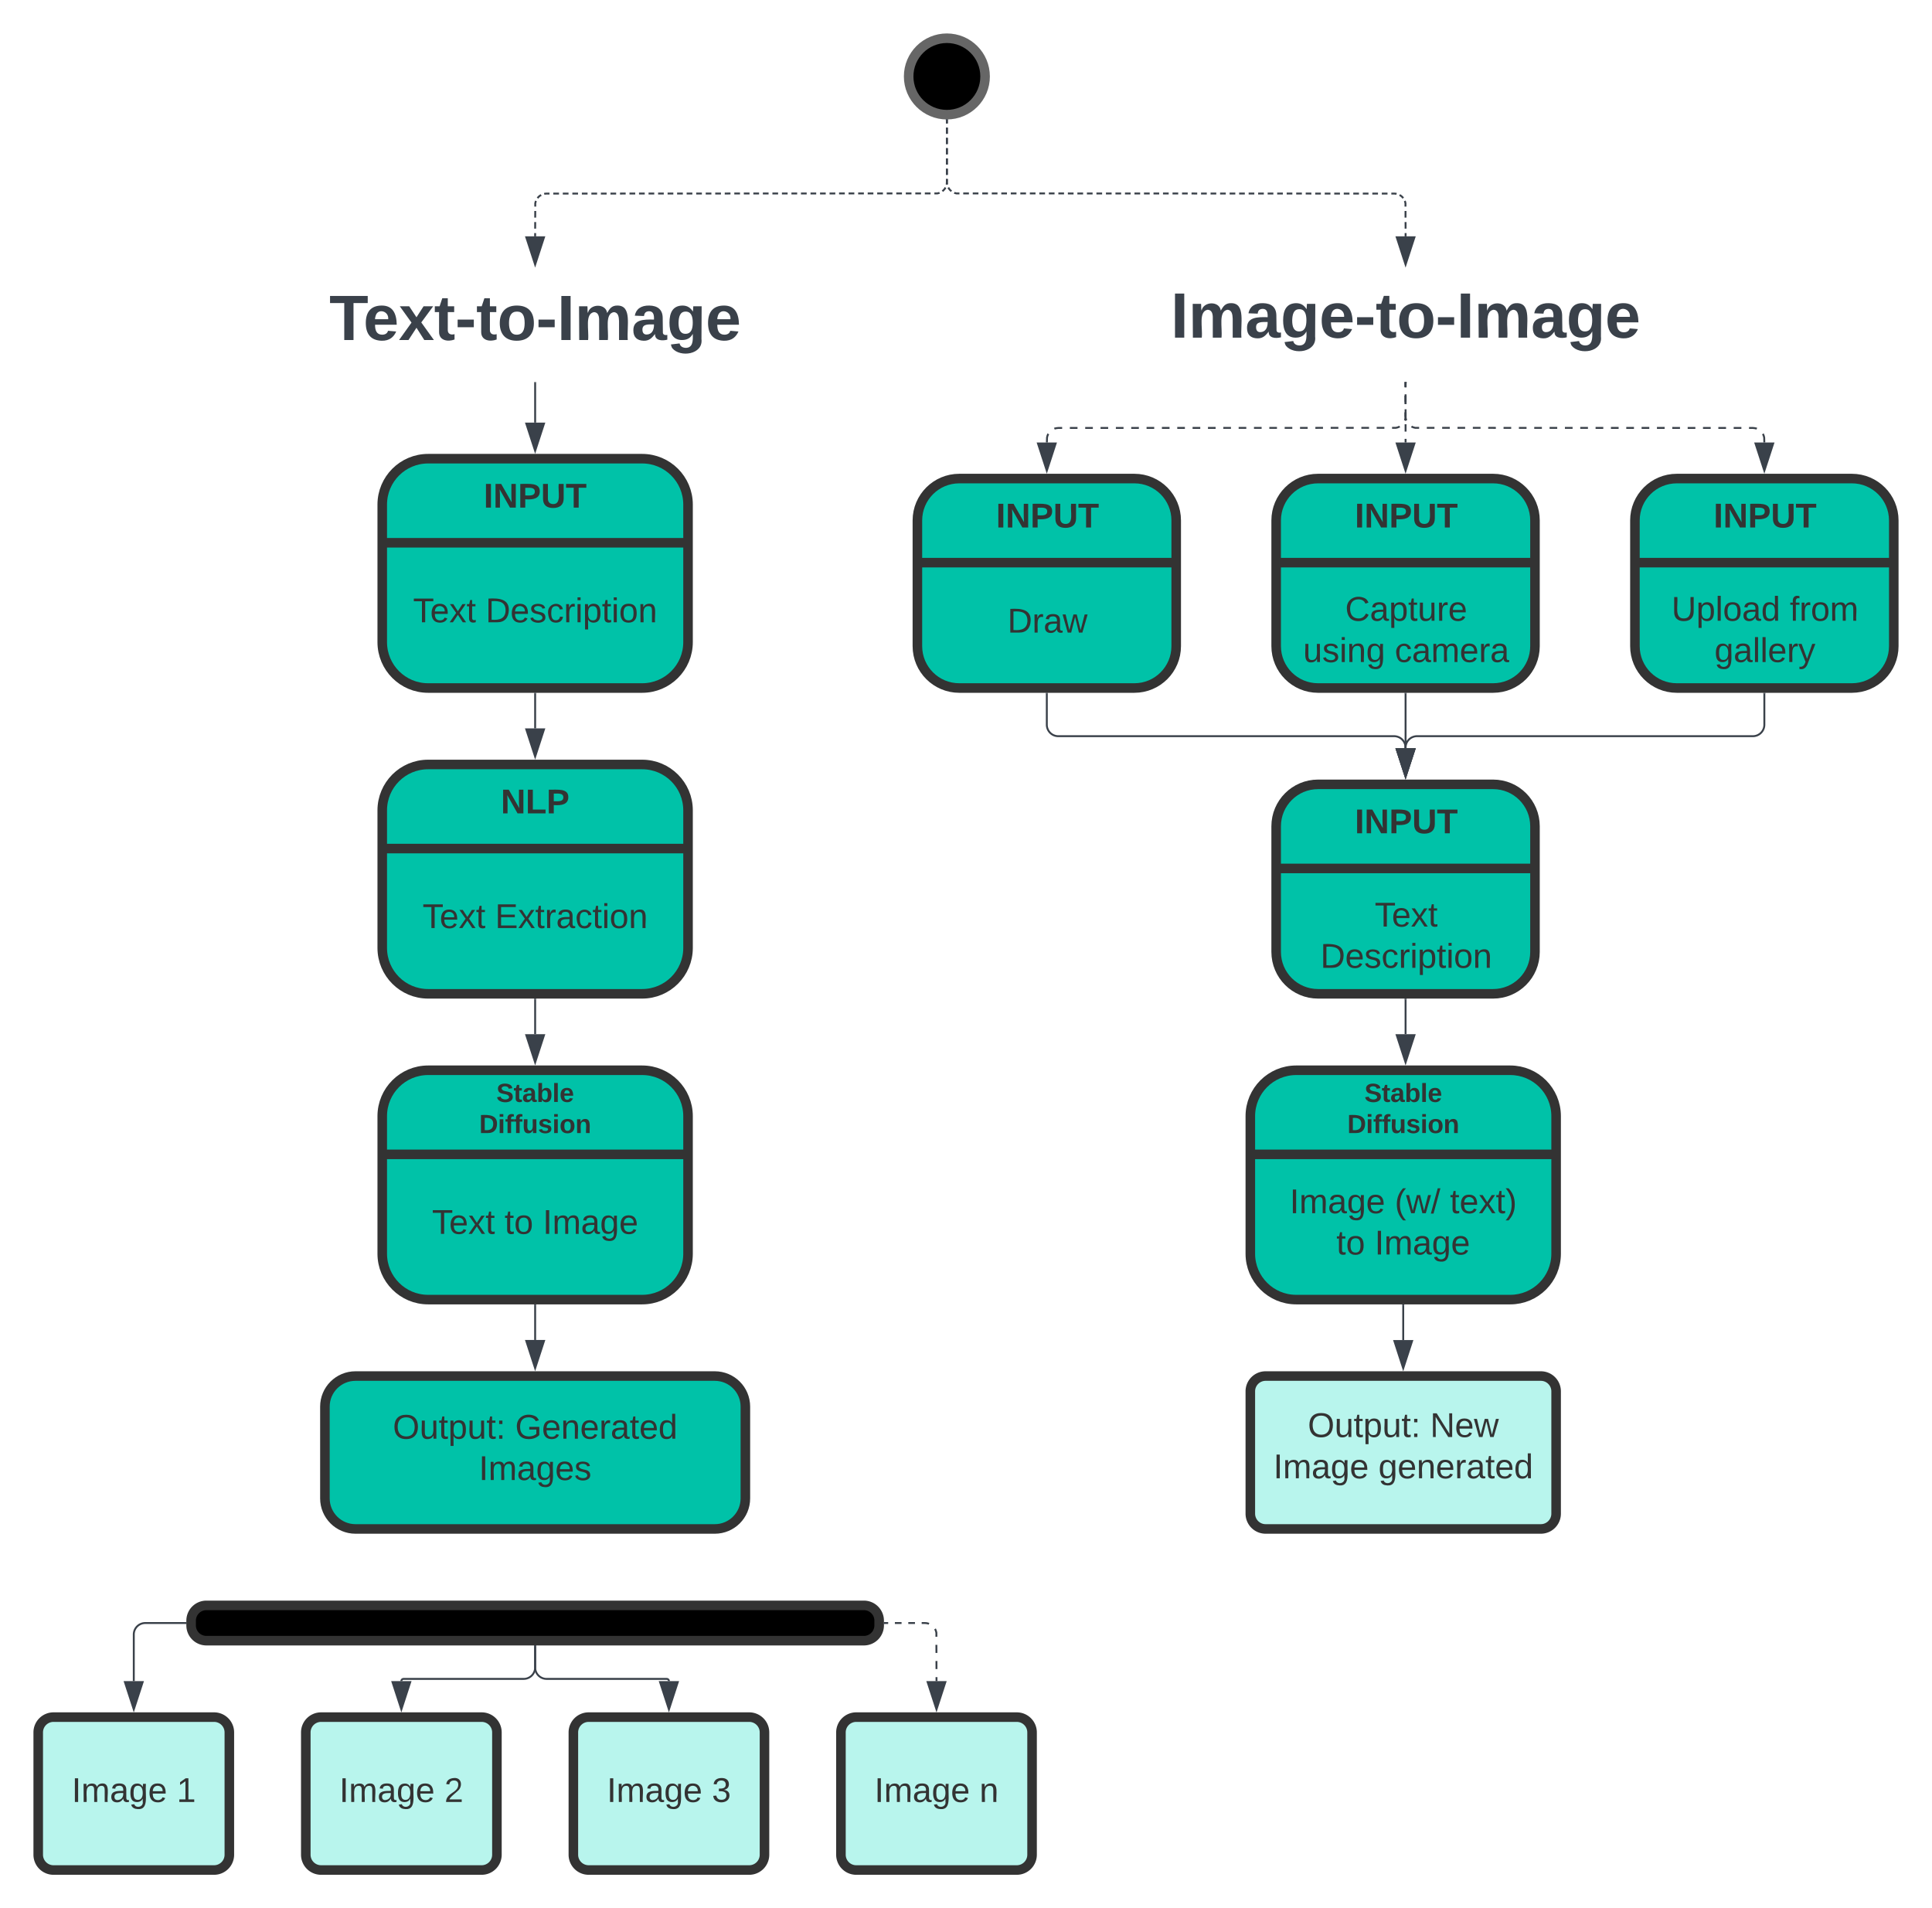 <svg xmlns="http://www.w3.org/2000/svg" xmlns:xlink="http://www.w3.org/1999/xlink" xmlns:lucid="lucid" width="1010.87" height="998.46"><g transform="translate(-440 -20)" lucid:page-tab-id="0_0"><path d="M0 0h1870.87v1322.83H0z" fill="#fff"/><path d="M664 260c-13.25 0-24 10.75-24 24v72c0 13.25 10.75 24 24 24h112c13.25 0 24-10.75 24-24v-72c0-13.25-10.75-24-24-24z" stroke="#333" stroke-width="5" fill="#00c2a8"/><path d="M640 304h160" stroke="#333" stroke-width="5" fill="none"/><use xlink:href="#a" transform="matrix(1,0,0,1,672,260) translate(21.075 25.6)"/><use xlink:href="#b" transform="matrix(1,0,0,1,656,320) translate(0.125 25.6)"/><use xlink:href="#c" transform="matrix(1,0,0,1,656,320) translate(38.075 25.6)"/><path d="M955.43 60c0 11.05-8.95 20-20 20-11.04 0-20-8.95-20-20s8.96-20 20-20c11.05 0 20 8.95 20 20z" stroke="#666" stroke-width="5"/><path d="M600 166a6 6 0 0 1 6-6h228a6 6 0 0 1 6 6v48a6 6 0 0 1-6 6H606a6 6 0 0 1-6-6z" stroke="#000" stroke-opacity="0" fill="#fff" fill-opacity="0"/><use xlink:href="#d" transform="matrix(1,0,0,1,605,165) translate(7.315 32.917)"/><path d="M1055.43 166a6 6 0 0 1 6-6h228a6 6 0 0 1 6 6v48a6 6 0 0 1-6 6h-228a6 6 0 0 1-6-6z" stroke="#000" stroke-opacity="0" fill="#fff" fill-opacity="0"/><use xlink:href="#e" transform="matrix(1,0,0,1,1060.433,165) translate(-7.87 31.667)"/><path d="M935.43 83v1.6m0 2.17V90m0 2.14v3.23m0 2.15v3.23m0 2.15v3.23m0 2.15v3.22m0 2.16v1.6l.08.95.08.33m.58 1.58l.42.7.6.7.62.53m1.47.82l.3.13.92.22h1.5m1.98 0h2.98m2 0h2.98m2 0h2.98m2 0h2.98m2 0h2.97m2 0h2.98m2 0h2.98m2 0h2.97m2 0h2.98m2 0h2.98m2 0h2.97m2 0l2.98.02m2 0h3m1.98 0h2.98m2 0h2.98m2 0h2.98m2 0h2.98m2 0h2.97m2 0h2.98m2 0h2.98m2 0h2.97m2 0h2.98m2 0h2.98m2 0h2.97m2 0l2.98.02m2 0h3m1.98 0h2.98m2 0h2.98m2 0h2.98m2 0h2.98m2 0h2.97m2 0h2.98m2 0h2.98m2 0h2.97m2 0h2.98m2 0h2.98m2 0l2.97.02m2 0h2.98m2 0h3m1.98 0h2.98m2 0h2.98m2 0h2.98m2 0h2.98m2 0h2.97m2 0h2.98m2 0h1.48l.94.08.32.08m1.58.58l.68.42.72.6.52.62m.8 1.47l.14.32.22.9v1.74m.02 2.3v3.48m.02 2.3l.02 3.47m0 2.32v1.73" stroke="#3a414a" fill="none"/><path d="M935.32 82.5l.6-.02V83h-1v-.54z" stroke="#3a414a" stroke-width=".05" fill="#3a414a"/><path d="M1175.43 158.42l-4.63-14.27h9.27z" stroke="#3a414a" fill="#3a414a"/><path d="M664 420c-13.25 0-24 10.75-24 24v72c0 13.25 10.75 24 24 24h112c13.25 0 24-10.75 24-24v-72c0-13.25-10.75-24-24-24z" stroke="#333" stroke-width="5" fill="#00c2a8"/><path d="M640 464h160" stroke="#333" stroke-width="5" fill="none"/><use xlink:href="#f" transform="matrix(1,0,0,1,672,420) translate(30.05 25.6)"/><use xlink:href="#b" transform="matrix(1,0,0,1,656,480) translate(5.075 25.6)"/><use xlink:href="#g" transform="matrix(1,0,0,1,656,480) translate(43.025 25.6)"/><path d="M720 383v18.12" stroke="#3a414a" fill="none"/><path d="M720.5 383h-1v-.5h1z" stroke="#3a414a" stroke-width=".05" fill="#3a414a"/><path d="M720 415.88l-4.64-14.26h9.28z" stroke="#3a414a" fill="#3a414a"/><path d="M720 220.46v20.66" stroke="#3a414a" fill="none"/><path d="M720.5 220.48h-1v-.52h1z" stroke="#3a414a" stroke-width=".05" fill="#3a414a"/><path d="M720 255.88l-4.64-14.26h9.28z" stroke="#3a414a" fill="#3a414a"/><path d="M664 580c-13.25 0-24 10.75-24 24v72c0 13.25 10.75 24 24 24h112c13.25 0 24-10.75 24-24v-72c0-13.25-10.75-24-24-24z" stroke="#333" stroke-width="5" fill="#00c2a8"/><path d="M640 624h160" stroke="#333" stroke-width="5" fill="none"/><use xlink:href="#h" transform="matrix(1,0,0,1,672,580) translate(27.704 16.578)"/><use xlink:href="#i" transform="matrix(1,0,0,1,672,580) translate(18.743 32.844)"/><use xlink:href="#b" transform="matrix(1,0,0,1,656,640) translate(10.05 25.6)"/><use xlink:href="#j" transform="matrix(1,0,0,1,656,640) translate(48 25.6)"/><use xlink:href="#k" transform="matrix(1,0,0,1,656,640) translate(68 25.6)"/><path d="M720 543v18.12" stroke="#3a414a" fill="none"/><path d="M720.5 543h-1v-.5h1z" stroke="#3a414a" stroke-width=".05" fill="#3a414a"/><path d="M720 575.88l-4.64-14.26h9.28z" stroke="#3a414a" fill="#3a414a"/><path d="M626 740c-8.84 0-16 7.16-16 16v48c0 8.84 7.16 16 16 16h188c8.84 0 16-7.16 16-16v-48c0-8.84-7.16-16-16-16z" stroke="#333" stroke-width="5" fill="#00c2a8"/><use xlink:href="#l" transform="matrix(1,0,0,1,618,748) translate(27.525 24.8)"/><use xlink:href="#m" transform="matrix(1,0,0,1,618,748) translate(91.525 24.8)"/><use xlink:href="#n" transform="matrix(1,0,0,1,618,748) translate(72.525 46.4)"/><path d="M720 703v18.12" stroke="#3a414a" fill="none"/><path d="M720.5 703h-1v-.5h1z" stroke="#3a414a" stroke-width=".05" fill="#3a414a"/><path d="M720 735.88l-4.64-14.26h9.28z" stroke="#3a414a" fill="#3a414a"/><path d="M460 926.46a8 8 0 0 1 8-8h84a8 8 0 0 1 8 8v64a8 8 0 0 1-8 8h-84a8 8 0 0 1-8-8z" stroke="#333" stroke-width="5" fill="#b8f5ed"/><use xlink:href="#o" transform="matrix(1,0,0,1,460,918.464) translate(17.53 44.4)"/><use xlink:href="#p" transform="matrix(1,0,0,1,460,918.464) translate(72.48 44.4)"/><path d="M600 926.46a8 8 0 0 1 8-8h84a8 8 0 0 1 8 8v64a8 8 0 0 1-8 8h-84a8 8 0 0 1-8-8z" stroke="#333" stroke-width="5" fill="#b8f5ed"/><use xlink:href="#o" transform="matrix(1,0,0,1,600,918.464) translate(17.53 44.4)"/><use xlink:href="#q" transform="matrix(1,0,0,1,600,918.464) translate(72.48 44.4)"/><path d="M740 926.46a8 8 0 0 1 8-8h84a8 8 0 0 1 8 8v64a8 8 0 0 1-8 8h-84a8 8 0 0 1-8-8z" stroke="#333" stroke-width="5" fill="#b8f5ed"/><use xlink:href="#o" transform="matrix(1,0,0,1,740,918.464) translate(17.53 44.4)"/><use xlink:href="#r" transform="matrix(1,0,0,1,740,918.464) translate(72.48 44.4)"/><path d="M880 926.46a8 8 0 0 1 8-8h84a8 8 0 0 1 8 8v64a8 8 0 0 1-8 8h-84a8 8 0 0 1-8-8z" stroke="#333" stroke-width="5" fill="#b8f5ed"/><use xlink:href="#o" transform="matrix(1,0,0,1,880,918.464) translate(17.53 44.4)"/><use xlink:href="#s" transform="matrix(1,0,0,1,880,918.464) translate(72.48 44.4)"/><path d="M540 868a8 8 0 0 1 8-8h344a8 8 0 0 1 8 8v2.46a8 8 0 0 1-8 8H548a8 8 0 0 1-8-8z" stroke="#333" stroke-width="5"/><path d="M537.03 869.23H516a6 6 0 0 0-6 6v24.4" stroke="#3a414a" fill="none"/><path d="M537.55 869.73h-.53v-1h.5z" stroke="#3a414a" stroke-width=".05" fill="#3a414a"/><path d="M510 914.4l-4.64-14.27h9.28z" stroke="#3a414a" fill="#3a414a"/><path d="M720 881.42v11.04a6 6 0 0 1-6 6h-62.84a1.16 1.16 0 0 0-1.16 1.17" stroke="#3a414a" fill="none"/><path d="M720.5 881.43h-1v-.5l1-.02z" stroke="#3a414a" stroke-width=".05" fill="#3a414a"/><path d="M650 914.4l-4.64-14.27h9.28z" stroke="#3a414a" fill="#3a414a"/><path d="M720 881.42v11.04a6 6 0 0 0 6 6h62.84a1.16 1.16 0 0 1 1.16 1.17" stroke="#3a414a" fill="none"/><path d="M720.5 881.43h-1v-.5l1-.02z" stroke="#3a414a" stroke-width=".05" fill="#3a414a"/><path d="M790 914.4l-4.64-14.27h9.28z" stroke="#3a414a" fill="#3a414a"/><path d="M902.97 869.23h1.75m3.5 0h3.5m3.52 0h3.5m3.5 0H924l.94.08.9.23.23.1m3.15 2.68l.13.2.36.88.23.9v2.12m0 4.23l.03 4.22m0 4.22l.02 4.22m0 4.22l.02 2.1" stroke="#3a414a" fill="none"/><path d="M902.98 869.73h-.5l-.03-1h.53z" stroke="#3a414a" stroke-width=".05" fill="#3a414a"/><path d="M930 914.4l-4.64-14.27h9.28z" stroke="#3a414a" fill="#3a414a"/><path d="M941.92 270.4c-12.1 0-21.92 9.8-21.92 21.92v65.76c0 12.1 9.8 21.92 21.92 21.92h91.6c12.1 0 21.9-9.8 21.9-21.92v-65.76c0-12.1-9.8-21.92-21.9-21.92z" stroke="#333" stroke-width="5" fill="#00c2a8"/><path d="M920 314.4h135.43" stroke="#333" stroke-width="5" fill="none"/><use xlink:href="#a" transform="matrix(1,0,0,1,947.087,270.4) translate(14.075 25.6)"/><use xlink:href="#t" transform="matrix(1,0,0,1,933.543,330.4) translate(33.575 20.6)"/><path d="M1129.64 270.4c-12.1 0-21.92 9.8-21.92 21.92v65.76c0 12.1 9.8 21.92 21.92 21.92h91.6c12.1 0 21.9-9.8 21.9-21.92v-65.76c0-12.1-9.8-21.92-21.9-21.92z" stroke="#333" stroke-width="5" fill="#00c2a8"/><path d="M1107.72 314.4h135.43" stroke="#333" stroke-width="5" fill="none"/><use xlink:href="#a" transform="matrix(1,0,0,1,1134.803,270.4) translate(14.075 25.6)"/><use xlink:href="#u" transform="matrix(1,0,0,1,1121.26,330.4) translate(22.55 14.4)"/><use xlink:href="#v" transform="matrix(1,0,0,1,1121.26,330.4) translate(0.575 36)"/><use xlink:href="#w" transform="matrix(1,0,0,1,1121.26,330.4) translate(48.525 36)"/><path d="M1317.35 270.4c-12.1 0-21.92 9.8-21.92 21.92v65.76c0 12.1 9.82 21.92 21.92 21.92h91.6c12.1 0 21.92-9.8 21.92-21.92v-65.76c0-12.1-9.82-21.92-21.92-21.92z" stroke="#333" stroke-width="5" fill="#00c2a8"/><path d="M1295.43 314.4h135.44" stroke="#333" stroke-width="5" fill="none"/><use xlink:href="#a" transform="matrix(1,0,0,1,1322.52,270.4) translate(14.075 25.6)"/><use xlink:href="#x" transform="matrix(1,0,0,1,1308.976,330.4) translate(5.6 14.4)"/><use xlink:href="#y" transform="matrix(1,0,0,1,1308.976,330.4) translate(67.5 14.4)"/><use xlink:href="#z" transform="matrix(1,0,0,1,1308.976,330.4) translate(28.075 36)"/><path d="M1175.43 220.46v2.2m0 4.35v4.38m0 4.37v2.18l-.07.94-.22.92-.1.2m-2.68 3.15l-.2.13-.87.36-.93.22h-2m-4.02 0h-4.02m-4 0h-4.03m-4 0h-4.03m-4 0h-4.02m-4.02 0l-4 .02m-4.03 0h-4m-4.03 0h-4m-4.03 0h-4m-4.03 0h-4m-4.02 0h-4m-4.03 0l-4 .02m-4.03 0h-4m-4.03 0h-4.02m-4.02 0h-4m-4.03 0h-4m-4.03 0h-4m-4.03 0l-4 .02m-4.03 0h-4m-4.03 0h-4m-4.02 0h-4m-4.03 0h-4m-4.03 0h-2l-.94.1-.92.2-.22.1m-3.15 2.7l-.13.2-.36.86-.2.9-.08 2.54" stroke="#3a414a" fill="none"/><path d="M1175.93 220.48h-1v-.52h1z" stroke="#3a414a" stroke-width=".05" fill="#3a414a"/><path d="M987.72 266.28l-4.64-14.26h9.27z" stroke="#3a414a" fill="#3a414a"/><path d="M1175.43 220.46v1.96m0 3.9v3.92m0 3.9v3.92m0 3.92V245.83m0 3.8v1.9" stroke="#3a414a" fill="none"/><path d="M1175.93 220.48h-1v-.52h1z" stroke="#3a414a" stroke-width=".05" fill="#3a414a"/><path d="M1175.43 266.28l-4.63-14.26h9.27z" stroke="#3a414a" fill="#3a414a"/><path d="M1175.43 220.46v2.2m0 4.35v4.38m0 4.37v2.18l.08.94.23.92.1.2m2.68 3.15l.2.13.88.36.9.22h2.02m4.02 0h4m4.03 0h4m4.03 0h4m4.03 0h4.02m4.02 0l4 .02m4.03 0h4m4.03 0h4m4.03 0h4m4.03 0h4m4.02 0h4.02m4 0l4.03.02m4 0h4.03m4 0h4.03m4 0h4.02m4 0h4.03m4 0h4.03m4 0l4.03.02m4.02 0h4.02m4 0h4.03m4 0h4.03m4 0h4.03m4 0h2.02l.94.1.9.2.22.1m3.15 2.7l.13.2.36.86.22.9.07 2.54" stroke="#3a414a" fill="none"/><path d="M1175.93 220.48h-1v-.52h1z" stroke="#3a414a" stroke-width=".05" fill="#3a414a"/><path d="M1363.15 266.28l-4.64-14.26h9.28z" stroke="#3a414a" fill="#3a414a"/><path d="M1129.64 430.4c-12.1 0-21.92 9.8-21.92 21.92v65.76c0 12.1 9.8 21.92 21.92 21.92h91.6c12.1 0 21.9-9.8 21.9-21.92v-65.76c0-12.1-9.8-21.92-21.9-21.92z" stroke="#333" stroke-width="5" fill="#00c2a8"/><path d="M1107.72 474.4h135.43" stroke="#333" stroke-width="5" fill="none"/><use xlink:href="#a" transform="matrix(1,0,0,1,1134.803,430.4) translate(14.075 25.6)"/><use xlink:href="#A" transform="matrix(1,0,0,1,1121.26,490.4) translate(38.025 14.4)"/><use xlink:href="#c" transform="matrix(1,0,0,1,1121.26,490.4) translate(9.6 36)"/><path d="M1175.43 383v28.52" stroke="#3a414a" fill="none"/><path d="M1175.93 383h-1v-.5h1z" stroke="#3a414a" stroke-width=".05" fill="#3a414a"/><path d="M1175.43 426.28l-4.63-14.26h9.27z" stroke="#3a414a" fill="#3a414a"/><path d="M987.72 383v16.2a6 6 0 0 0 6 6h175.7a6 6 0 0 1 6 6v.32" stroke="#3a414a" fill="none"/><path d="M988.22 383h-1v-.5h1z" stroke="#3a414a" stroke-width=".05" fill="#3a414a"/><path d="M1175.43 426.28l-4.63-14.26h9.27z" stroke="#3a414a" fill="#3a414a"/><path d="M1363.15 383v16.2a6 6 0 0 1-6 6h-175.72a6 6 0 0 0-6 6v.32" stroke="#3a414a" fill="none"/><path d="M1363.65 383h-1v-.5h1z" stroke="#3a414a" stroke-width=".05" fill="#3a414a"/><path d="M1175.43 426.28l-4.63-14.26h9.27z" stroke="#3a414a" fill="#3a414a"/><path d="M1118.2 580c-13.25 0-24 10.75-24 24v72c0 13.25 10.75 24 24 24h112c13.26 0 24-10.75 24-24v-72c0-13.25-10.74-24-24-24z" stroke="#333" stroke-width="5" fill="#00c2a8"/><path d="M1094.2 624h160" stroke="#333" stroke-width="5" fill="none"/><g><use xlink:href="#h" transform="matrix(1,0,0,1,1126.209,580) translate(27.704 16.578)"/><use xlink:href="#i" transform="matrix(1,0,0,1,1126.209,580) translate(18.743 32.844)"/></g><g><use xlink:href="#o" transform="matrix(1,0,0,1,1110.209,640) translate(4.6 14.8)"/><use xlink:href="#B" transform="matrix(1,0,0,1,1110.209,640) translate(59.55 14.8)"/><use xlink:href="#C" transform="matrix(1,0,0,1,1110.209,640) translate(88.45 14.8)"/><use xlink:href="#j" transform="matrix(1,0,0,1,1110.209,640) translate(29.025 36.4)"/><use xlink:href="#k" transform="matrix(1,0,0,1,1110.209,640) translate(49.025 36.4)"/></g><path d="M1175.43 543v18.12" stroke="#3a414a" fill="none"/><path d="M1175.93 543h-1v-.5h1z" stroke="#3a414a" stroke-width=".05" fill="#3a414a"/><path d="M1175.43 575.88l-4.63-14.26h9.27z" stroke="#3a414a" fill="#3a414a"/><path d="M1094.2 748a8 8 0 0 1 8-8h144a8 8 0 0 1 8 8v64a8 8 0 0 1-8 8h-144a8 8 0 0 1-8-8z" stroke="#333" stroke-width="5" fill="#b8f5ed"/><g><use xlink:href="#l" transform="matrix(1,0,0,1,1094.209,740) translate(30.055 31.9)"/><use xlink:href="#D" transform="matrix(1,0,0,1,1094.209,740) translate(94.055 31.9)"/><use xlink:href="#E" transform="matrix(1,0,0,1,1094.209,740) translate(12.055 53.5)"/><use xlink:href="#F" transform="matrix(1,0,0,1,1094.209,740) translate(67.005 53.5)"/></g><path d="M1174.2 703v18.16" stroke="#3a414a" fill="none"/><path d="M1174.7 703h-1v-.5h1z" stroke="#3a414a" stroke-width=".05" fill="#3a414a"/><path d="M1174.2 735.93l-4.63-14.27h9.27z" stroke="#3a414a" fill="#3a414a"/><path d="M935.43 83v1.6m0 2.17V90m0 2.14v3.23m0 2.15v3.23m0 2.15v3.23m0 2.15v3.22m0 2.16v1.6l-.07.95-.08.33m-.57 1.58l-.4.7-.62.7-.6.53m-1.5.82l-.3.13-.9.22h-1.5m-2 0h-3m-1.98 0h-3m-2 0h-2.98m-2 0h-2.98m-2 0h-3m-1.98 0h-3m-2 0H894m-2 0H889m-2 0h-3m-1.98 0h-3m-1.98 0l-3 .02m-2 0h-2.98m-2 0h-2.98m-2 0h-3m-1.98 0h-3m-2 0h-2.98m-2 0h-2.98m-2 0h-3m-1.98 0h-3m-2 0h-2.98m-2 0h-2.98m-2 0l-3 .02m-1.98 0h-3m-2 0h-2.98m-2 0h-2.98m-2 0h-3m-1.98 0h-3m-1.98 0h-3m-2 0h-2.98m-2 0h-2.98m-2 0h-3m-1.98 0h-3m-2 0l-2.98.02m-2 0h-2.98m-2 0h-3m-1.98 0h-3m-2 0h-2.98m-2 0h-2.98m-2 0h-3m-1.98 0h-3m-1.98 0H726l-.94.08-.32.08m-1.58.58l-.7.42-.7.6-.52.62m-.82 1.47l-.13.32-.23.9v1.74m0 2.3l-.03 3.48m0 2.3l-.02 3.47m0 2.32l-.02 1.73" stroke="#3a414a" fill="none"/><path d="M935.32 82.5l.6-.02V83h-1v-.54z" stroke="#3a414a" stroke-width=".05" fill="#3a414a"/><path d="M720 158.42l-4.64-14.27h9.28z" stroke="#3a414a" fill="#3a414a"/><defs><path fill="#333" d="M24 0v-248h52V0H24" id="G"/><path fill="#333" d="M175 0L67-191c6 58 2 128 3 191H24v-248h59L193-55c-6-58-2-129-3-193h46V0h-61" id="H"/><path fill="#333" d="M24-248c93 1 206-16 204 79-1 75-69 88-152 82V0H24v-248zm52 121c47 0 100 7 100-41 0-47-54-39-100-39v80" id="I"/><path fill="#333" d="M238-95c0 69-44 99-111 99C63 4 22-25 22-93v-155h51v151c-1 38 19 59 55 60 90 1 49-130 58-211h52v153" id="J"/><path fill="#333" d="M136-208V0H84v-208H4v-40h212v40h-80" id="K"/><g id="a"><use transform="matrix(0.05,0,0,0.05,0,0)" xlink:href="#G"/><use transform="matrix(0.05,0,0,0.05,5,0)" xlink:href="#H"/><use transform="matrix(0.05,0,0,0.05,17.95,0)" xlink:href="#I"/><use transform="matrix(0.05,0,0,0.05,29.95,0)" xlink:href="#J"/><use transform="matrix(0.05,0,0,0.05,42.9,0)" xlink:href="#K"/></g><path fill="#333" d="M127-220V0H93v-220H8v-28h204v28h-85" id="L"/><path fill="#333" d="M100-194c63 0 86 42 84 106H49c0 40 14 67 53 68 26 1 43-12 49-29l28 8c-11 28-37 45-77 45C44 4 14-33 15-96c1-61 26-98 85-98zm52 81c6-60-76-77-97-28-3 7-6 17-6 28h103" id="M"/><path fill="#333" d="M141 0L90-78 38 0H4l68-98-65-92h35l48 74 47-74h35l-64 92 68 98h-35" id="N"/><path fill="#333" d="M59-47c-2 24 18 29 38 22v24C64 9 27 4 27-40v-127H5v-23h24l9-43h21v43h35v23H59v120" id="O"/><g id="b"><use transform="matrix(0.05,0,0,0.05,0,0)" xlink:href="#L"/><use transform="matrix(0.05,0,0,0.05,8.95,0)" xlink:href="#M"/><use transform="matrix(0.05,0,0,0.05,18.95,0)" xlink:href="#N"/><use transform="matrix(0.05,0,0,0.05,27.95,0)" xlink:href="#O"/></g><path fill="#333" d="M30-248c118-7 216 8 213 122C240-48 200 0 122 0H30v-248zM63-27c89 8 146-16 146-99s-60-101-146-95v194" id="P"/><path fill="#333" d="M135-143c-3-34-86-38-87 0 15 53 115 12 119 90S17 21 10-45l28-5c4 36 97 45 98 0-10-56-113-15-118-90-4-57 82-63 122-42 12 7 21 19 24 35" id="Q"/><path fill="#333" d="M96-169c-40 0-48 33-48 73s9 75 48 75c24 0 41-14 43-38l32 2c-6 37-31 61-74 61-59 0-76-41-82-99-10-93 101-131 147-64 4 7 5 14 7 22l-32 3c-4-21-16-35-41-35" id="R"/><path fill="#333" d="M114-163C36-179 61-72 57 0H25l-1-190h30c1 12-1 29 2 39 6-27 23-49 58-41v29" id="S"/><path fill="#333" d="M24-231v-30h32v30H24zM24 0v-190h32V0H24" id="T"/><path fill="#333" d="M115-194c55 1 70 41 70 98S169 2 115 4C84 4 66-9 55-30l1 105H24l-1-265h31l2 30c10-21 28-34 59-34zm-8 174c40 0 45-34 45-75s-6-73-45-74c-42 0-51 32-51 76 0 43 10 73 51 73" id="U"/><path fill="#333" d="M100-194c62-1 85 37 85 99 1 63-27 99-86 99S16-35 15-95c0-66 28-99 85-99zM99-20c44 1 53-31 53-75 0-43-8-75-51-75s-53 32-53 75 10 74 51 75" id="V"/><path fill="#333" d="M117-194c89-4 53 116 60 194h-32v-121c0-31-8-49-39-48C34-167 62-67 57 0H25l-1-190h30c1 10-1 24 2 32 11-22 29-35 61-36" id="W"/><g id="c"><use transform="matrix(0.05,0,0,0.05,0,0)" xlink:href="#P"/><use transform="matrix(0.05,0,0,0.05,12.95,0)" xlink:href="#M"/><use transform="matrix(0.05,0,0,0.05,22.95,0)" xlink:href="#Q"/><use transform="matrix(0.05,0,0,0.05,31.95,0)" xlink:href="#R"/><use transform="matrix(0.05,0,0,0.05,40.95,0)" xlink:href="#S"/><use transform="matrix(0.05,0,0,0.05,46.9,0)" xlink:href="#T"/><use transform="matrix(0.05,0,0,0.05,50.85,0)" xlink:href="#U"/><use transform="matrix(0.05,0,0,0.05,60.85,0)" xlink:href="#O"/><use transform="matrix(0.05,0,0,0.05,65.85,0)" xlink:href="#T"/><use transform="matrix(0.05,0,0,0.05,69.8,0)" xlink:href="#V"/><use transform="matrix(0.05,0,0,0.05,79.8,0)" xlink:href="#W"/></g><path fill="#3a414a" d="M136-208V0H84v-208H4v-40h212v40h-80" id="X"/><path fill="#3a414a" d="M185-48c-13 30-37 53-82 52C43 2 14-33 14-96s30-98 90-98c62 0 83 45 84 108H66c0 31 8 55 39 56 18 0 30-7 34-22zm-45-69c5-46-57-63-70-21-2 6-4 13-4 21h74" id="Y"/><path fill="#3a414a" d="M144 0l-44-69L55 0H2l70-98-66-92h53l41 62 40-62h54l-67 91 71 99h-54" id="Z"/><path fill="#3a414a" d="M115-3C79 11 28 4 28-45v-112H4v-33h27l15-45h31v45h36v33H77v99c-1 23 16 31 38 25v30" id="aa"/><path fill="#3a414a" d="M14-72v-43h91v43H14" id="ab"/><path fill="#3a414a" d="M110-194c64 0 96 36 96 99 0 64-35 99-97 99-61 0-95-36-95-99 0-62 34-99 96-99zm-1 164c35 0 45-28 45-65 0-40-10-65-43-65-34 0-45 26-45 65 0 36 10 65 43 65" id="ac"/><path fill="#3a414a" d="M24 0v-248h52V0H24" id="ad"/><path fill="#3a414a" d="M220-157c-53 9-28 100-34 157h-49v-107c1-27-5-49-29-50C55-147 81-57 75 0H25l-1-190h47c2 12-1 28 3 38 10-53 101-56 108 0 13-22 24-43 59-42 82 1 51 116 57 194h-49v-107c-1-25-5-48-29-50" id="ae"/><path fill="#3a414a" d="M133-34C117-15 103 5 69 4 32 3 11-16 11-54c-1-60 55-63 116-61 1-26-3-47-28-47-18 1-26 9-28 27l-52-2c7-38 36-58 82-57s74 22 75 68l1 82c-1 14 12 18 25 15v27c-30 8-71 5-69-32zm-48 3c29 0 43-24 42-57-32 0-66-3-65 30 0 17 8 27 23 27" id="af"/><path fill="#3a414a" d="M195-6C206 82 75 100 31 46c-4-6-6-13-8-21l49-6c3 16 16 24 34 25 40 0 42-37 40-79-11 22-30 35-61 35-53 0-70-43-70-97 0-56 18-96 73-97 30 0 46 14 59 34l2-30h47zm-90-29c32 0 41-27 41-63 0-35-9-62-40-62-32 0-39 29-40 63 0 36 9 62 39 62" id="ag"/><g id="d"><use transform="matrix(0.093,0,0,0.093,0,0)" xlink:href="#X"/><use transform="matrix(0.093,0,0,0.093,17.778,0)" xlink:href="#Y"/><use transform="matrix(0.093,0,0,0.093,36.296,0)" xlink:href="#Z"/><use transform="matrix(0.093,0,0,0.093,54.815,0)" xlink:href="#aa"/><use transform="matrix(0.093,0,0,0.093,65.833,0)" xlink:href="#ab"/><use transform="matrix(0.093,0,0,0.093,76.852,0)" xlink:href="#aa"/><use transform="matrix(0.093,0,0,0.093,87.87,0)" xlink:href="#ac"/><use transform="matrix(0.093,0,0,0.093,108.148,0)" xlink:href="#ab"/><use transform="matrix(0.093,0,0,0.093,119.167,0)" xlink:href="#ad"/><use transform="matrix(0.093,0,0,0.093,128.426,0)" xlink:href="#ae"/><use transform="matrix(0.093,0,0,0.093,158.056,0)" xlink:href="#af"/><use transform="matrix(0.093,0,0,0.093,176.574,0)" xlink:href="#ag"/><use transform="matrix(0.093,0,0,0.093,196.852,0)" xlink:href="#Y"/></g><g id="e"><use transform="matrix(0.093,0,0,0.093,0,0)" xlink:href="#ad"/><use transform="matrix(0.093,0,0,0.093,9.259,0)" xlink:href="#ae"/><use transform="matrix(0.093,0,0,0.093,38.889,0)" xlink:href="#af"/><use transform="matrix(0.093,0,0,0.093,57.407,0)" xlink:href="#ag"/><use transform="matrix(0.093,0,0,0.093,77.685,0)" xlink:href="#Y"/><use transform="matrix(0.093,0,0,0.093,96.204,0)" xlink:href="#ab"/><use transform="matrix(0.093,0,0,0.093,107.222,0)" xlink:href="#aa"/><use transform="matrix(0.093,0,0,0.093,118.241,0)" xlink:href="#ac"/><use transform="matrix(0.093,0,0,0.093,138.519,0)" xlink:href="#ab"/><use transform="matrix(0.093,0,0,0.093,149.537,0)" xlink:href="#ad"/><use transform="matrix(0.093,0,0,0.093,158.796,0)" xlink:href="#ae"/><use transform="matrix(0.093,0,0,0.093,188.426,0)" xlink:href="#af"/><use transform="matrix(0.093,0,0,0.093,206.944,0)" xlink:href="#ag"/><use transform="matrix(0.093,0,0,0.093,227.222,0)" xlink:href="#Y"/></g><path fill="#333" d="M24 0v-248h52v208h133V0H24" id="ah"/><g id="f"><use transform="matrix(0.05,0,0,0.05,0,0)" xlink:href="#H"/><use transform="matrix(0.05,0,0,0.05,12.95,0)" xlink:href="#ah"/><use transform="matrix(0.05,0,0,0.05,23.9,0)" xlink:href="#I"/></g><path fill="#333" d="M30 0v-248h187v28H63v79h144v27H63v87h162V0H30" id="ai"/><path fill="#333" d="M141-36C126-15 110 5 73 4 37 3 15-17 15-53c-1-64 63-63 125-63 3-35-9-54-41-54-24 1-41 7-42 31l-33-3c5-37 33-52 76-52 45 0 72 20 72 64v82c-1 20 7 32 28 27v20c-31 9-61-2-59-35zM48-53c0 20 12 33 32 33 41-3 63-29 60-74-43 2-92-5-92 41" id="aj"/><g id="g"><use transform="matrix(0.05,0,0,0.05,0,0)" xlink:href="#ai"/><use transform="matrix(0.05,0,0,0.05,12,0)" xlink:href="#N"/><use transform="matrix(0.05,0,0,0.05,21,0)" xlink:href="#O"/><use transform="matrix(0.05,0,0,0.05,26,0)" xlink:href="#S"/><use transform="matrix(0.05,0,0,0.05,31.95,0)" xlink:href="#aj"/><use transform="matrix(0.05,0,0,0.05,41.95,0)" xlink:href="#R"/><use transform="matrix(0.05,0,0,0.05,50.95,0)" xlink:href="#O"/><use transform="matrix(0.05,0,0,0.05,55.95,0)" xlink:href="#T"/><use transform="matrix(0.05,0,0,0.05,59.9,0)" xlink:href="#V"/><use transform="matrix(0.05,0,0,0.05,69.9,0)" xlink:href="#W"/></g><path fill="#333" d="M169-182c-1-43-94-46-97-3 18 66 151 10 154 114 3 95-165 93-204 36-6-8-10-19-12-30l50-8c3 46 112 56 116 5-17-69-150-10-154-114-4-87 153-88 188-35 5 8 8 18 10 28" id="ak"/><path fill="#333" d="M115-3C79 11 28 4 28-45v-112H4v-33h27l15-45h31v45h36v33H77v99c-1 23 16 31 38 25v30" id="al"/><path fill="#333" d="M133-34C117-15 103 5 69 4 32 3 11-16 11-54c-1-60 55-63 116-61 1-26-3-47-28-47-18 1-26 9-28 27l-52-2c7-38 36-58 82-57s74 22 75 68l1 82c-1 14 12 18 25 15v27c-30 8-71 5-69-32zm-48 3c29 0 43-24 42-57-32 0-66-3-65 30 0 17 8 27 23 27" id="am"/><path fill="#333" d="M135-194c52 0 70 43 70 98 0 56-19 99-73 100-30 1-46-15-58-35L72 0H24l1-261h50v104c11-23 29-37 60-37zM114-30c31 0 40-27 40-66 0-37-7-63-39-63s-41 28-41 65c0 36 8 64 40 64" id="an"/><path fill="#333" d="M25 0v-261h50V0H25" id="ao"/><path fill="#333" d="M185-48c-13 30-37 53-82 52C43 2 14-33 14-96s30-98 90-98c62 0 83 45 84 108H66c0 31 8 55 39 56 18 0 30-7 34-22zm-45-69c5-46-57-63-70-21-2 6-4 13-4 21h74" id="ap"/><g id="h"><use transform="matrix(0.038,0,0,0.038,0,0)" xlink:href="#ak"/><use transform="matrix(0.038,0,0,0.038,9.037,0)" xlink:href="#al"/><use transform="matrix(0.038,0,0,0.038,13.518,0)" xlink:href="#am"/><use transform="matrix(0.038,0,0,0.038,21.049,0)" xlink:href="#an"/><use transform="matrix(0.038,0,0,0.038,29.295,0)" xlink:href="#ao"/><use transform="matrix(0.038,0,0,0.038,33.06,0)" xlink:href="#ap"/></g><path fill="#333" d="M24-248c120-7 223 5 221 122C244-46 201 0 124 0H24v-248zM76-40c74 7 117-18 117-86 0-67-45-88-117-82v168" id="aq"/><path fill="#333" d="M25-224v-37h50v37H25zM25 0v-190h50V0H25" id="ar"/><path fill="#333" d="M121-226c-27-7-43 5-38 36h38v33H83V0H34v-157H6v-33h28c-9-59 32-81 87-68v32" id="as"/><path fill="#333" d="M85 4C-2 5 27-109 22-190h50c7 57-23 150 33 157 60-5 35-97 40-157h50l1 190h-47c-2-12 1-28-3-38-12 25-28 42-61 42" id="at"/><path fill="#333" d="M137-138c1-29-70-34-71-4 15 46 118 7 119 86 1 83-164 76-172 9l43-7c4 19 20 25 44 25 33 8 57-30 24-41C81-84 22-81 20-136c-2-80 154-74 161-7" id="au"/><path fill="#333" d="M110-194c64 0 96 36 96 99 0 64-35 99-97 99-61 0-95-36-95-99 0-62 34-99 96-99zm-1 164c35 0 45-28 45-65 0-40-10-65-43-65-34 0-45 26-45 65 0 36 10 65 43 65" id="av"/><path fill="#333" d="M135-194c87-1 58 113 63 194h-50c-7-57 23-157-34-157-59 0-34 97-39 157H25l-1-190h47c2 12-1 28 3 38 12-26 28-41 61-42" id="aw"/><g id="i"><use transform="matrix(0.038,0,0,0.038,0,0)" xlink:href="#aq"/><use transform="matrix(0.038,0,0,0.038,9.752,0)" xlink:href="#ar"/><use transform="matrix(0.038,0,0,0.038,13.518,0)" xlink:href="#as"/><use transform="matrix(0.038,0,0,0.038,17.999,0)" xlink:href="#as"/><use transform="matrix(0.038,0,0,0.038,22.48,0)" xlink:href="#at"/><use transform="matrix(0.038,0,0,0.038,30.726,0)" xlink:href="#au"/><use transform="matrix(0.038,0,0,0.038,38.257,0)" xlink:href="#ar"/><use transform="matrix(0.038,0,0,0.038,42.022,0)" xlink:href="#av"/><use transform="matrix(0.038,0,0,0.038,50.269,0)" xlink:href="#aw"/></g><g id="j"><use transform="matrix(0.05,0,0,0.05,0,0)" xlink:href="#O"/><use transform="matrix(0.05,0,0,0.05,5,0)" xlink:href="#V"/></g><path fill="#333" d="M33 0v-248h34V0H33" id="ax"/><path fill="#333" d="M210-169c-67 3-38 105-44 169h-31v-121c0-29-5-50-35-48C34-165 62-65 56 0H25l-1-190h30c1 10-1 24 2 32 10-44 99-50 107 0 11-21 27-35 58-36 85-2 47 119 55 194h-31v-121c0-29-5-49-35-48" id="ay"/><path fill="#333" d="M177-190C167-65 218 103 67 71c-23-6-38-20-44-43l32-5c15 47 100 32 89-28v-30C133-14 115 1 83 1 29 1 15-40 15-95c0-56 16-97 71-98 29-1 48 16 59 35 1-10 0-23 2-32h30zM94-22c36 0 50-32 50-73 0-42-14-75-50-75-39 0-46 34-46 75s6 73 46 73" id="az"/><g id="k"><use transform="matrix(0.05,0,0,0.05,0,0)" xlink:href="#ax"/><use transform="matrix(0.05,0,0,0.05,5,0)" xlink:href="#ay"/><use transform="matrix(0.05,0,0,0.05,19.95,0)" xlink:href="#aj"/><use transform="matrix(0.05,0,0,0.05,29.95,0)" xlink:href="#az"/><use transform="matrix(0.05,0,0,0.05,39.95,0)" xlink:href="#M"/></g><path fill="#333" d="M140-251c81 0 123 46 123 126C263-46 219 4 140 4 59 4 17-45 17-125s42-126 123-126zm0 227c63 0 89-41 89-101s-29-99-89-99c-61 0-89 39-89 99S79-25 140-24" id="aA"/><path fill="#333" d="M84 4C-5 8 30-112 23-190h32v120c0 31 7 50 39 49 72-2 45-101 50-169h31l1 190h-30c-1-10 1-25-2-33-11 22-28 36-60 37" id="aB"/><path fill="#333" d="M33-154v-36h34v36H33zM33 0v-36h34V0H33" id="aC"/><g id="l"><use transform="matrix(0.05,0,0,0.05,0,0)" xlink:href="#aA"/><use transform="matrix(0.05,0,0,0.05,14,0)" xlink:href="#aB"/><use transform="matrix(0.05,0,0,0.05,24,0)" xlink:href="#O"/><use transform="matrix(0.05,0,0,0.05,29,0)" xlink:href="#U"/><use transform="matrix(0.05,0,0,0.05,39,0)" xlink:href="#aB"/><use transform="matrix(0.05,0,0,0.05,49,0)" xlink:href="#O"/><use transform="matrix(0.05,0,0,0.05,54,0)" xlink:href="#aC"/></g><path fill="#333" d="M143 4C61 4 22-44 18-125c-5-107 100-154 193-111 17 8 29 25 37 43l-32 9c-13-25-37-40-76-40-61 0-88 39-88 99 0 61 29 100 91 101 35 0 62-11 79-27v-45h-74v-28h105v86C228-13 192 4 143 4" id="aD"/><path fill="#333" d="M85-194c31 0 48 13 60 33l-1-100h32l1 261h-30c-2-10 0-23-3-31C134-8 116 4 85 4 32 4 16-35 15-94c0-66 23-100 70-100zm9 24c-40 0-46 34-46 75 0 40 6 74 45 74 42 0 51-32 51-76 0-42-9-74-50-73" id="aE"/><g id="m"><use transform="matrix(0.05,0,0,0.05,0,0)" xlink:href="#aD"/><use transform="matrix(0.05,0,0,0.05,14,0)" xlink:href="#M"/><use transform="matrix(0.05,0,0,0.05,24,0)" xlink:href="#W"/><use transform="matrix(0.05,0,0,0.05,34,0)" xlink:href="#M"/><use transform="matrix(0.05,0,0,0.05,44,0)" xlink:href="#S"/><use transform="matrix(0.05,0,0,0.05,49.95,0)" xlink:href="#aj"/><use transform="matrix(0.05,0,0,0.05,59.95,0)" xlink:href="#O"/><use transform="matrix(0.05,0,0,0.05,64.95,0)" xlink:href="#M"/><use transform="matrix(0.05,0,0,0.05,74.95,0)" xlink:href="#aE"/></g><g id="n"><use transform="matrix(0.05,0,0,0.05,0,0)" xlink:href="#ax"/><use transform="matrix(0.05,0,0,0.05,5,0)" xlink:href="#ay"/><use transform="matrix(0.05,0,0,0.05,19.95,0)" xlink:href="#aj"/><use transform="matrix(0.05,0,0,0.05,29.95,0)" xlink:href="#az"/><use transform="matrix(0.05,0,0,0.05,39.95,0)" xlink:href="#M"/><use transform="matrix(0.05,0,0,0.05,49.95,0)" xlink:href="#Q"/></g><g id="o"><use transform="matrix(0.05,0,0,0.05,0,0)" xlink:href="#ax"/><use transform="matrix(0.05,0,0,0.05,5,0)" xlink:href="#ay"/><use transform="matrix(0.05,0,0,0.05,19.95,0)" xlink:href="#aj"/><use transform="matrix(0.05,0,0,0.05,29.95,0)" xlink:href="#az"/><use transform="matrix(0.05,0,0,0.05,39.95,0)" xlink:href="#M"/></g><path fill="#333" d="M27 0v-27h64v-190l-56 39v-29l58-41h29v221h61V0H27" id="aF"/><use transform="matrix(0.05,0,0,0.05,0,0)" xlink:href="#aF" id="p"/><path fill="#333" d="M101-251c82-7 93 87 43 132L82-64C71-53 59-42 53-27h129V0H18c2-99 128-94 128-182 0-28-16-43-45-43s-46 15-49 41l-32-3c6-41 34-60 81-64" id="aG"/><use transform="matrix(0.05,0,0,0.05,0,0)" xlink:href="#aG" id="q"/><path fill="#333" d="M126-127c33 6 58 20 58 59 0 88-139 92-164 29-3-8-5-16-6-25l32-3c6 27 21 44 54 44 32 0 52-15 52-46 0-38-36-46-79-43v-28c39 1 72-4 72-42 0-27-17-43-46-43-28 0-47 15-49 41l-32-3c6-42 35-63 81-64 48-1 79 21 79 65 0 36-21 52-52 59" id="aH"/><use transform="matrix(0.05,0,0,0.05,0,0)" xlink:href="#aH" id="r"/><use transform="matrix(0.05,0,0,0.05,0,0)" xlink:href="#W" id="s"/><path fill="#333" d="M206 0h-36l-40-164L89 0H53L-1-190h32L70-26l43-164h34l41 164 42-164h31" id="aI"/><g id="t"><use transform="matrix(0.05,0,0,0.05,0,0)" xlink:href="#P"/><use transform="matrix(0.05,0,0,0.05,12.95,0)" xlink:href="#S"/><use transform="matrix(0.05,0,0,0.05,18.9,0)" xlink:href="#aj"/><use transform="matrix(0.05,0,0,0.05,28.9,0)" xlink:href="#aI"/></g><path fill="#333" d="M212-179c-10-28-35-45-73-45-59 0-87 40-87 99 0 60 29 101 89 101 43 0 62-24 78-52l27 14C228-24 195 4 139 4 59 4 22-46 18-125c-6-104 99-153 187-111 19 9 31 26 39 46" id="aJ"/><g id="u"><use transform="matrix(0.05,0,0,0.05,0,0)" xlink:href="#aJ"/><use transform="matrix(0.05,0,0,0.05,12.95,0)" xlink:href="#aj"/><use transform="matrix(0.05,0,0,0.05,22.95,0)" xlink:href="#U"/><use transform="matrix(0.05,0,0,0.05,32.95,0)" xlink:href="#O"/><use transform="matrix(0.05,0,0,0.05,37.95,0)" xlink:href="#aB"/><use transform="matrix(0.05,0,0,0.05,47.95,0)" xlink:href="#S"/><use transform="matrix(0.05,0,0,0.05,53.9,0)" xlink:href="#M"/></g><g id="v"><use transform="matrix(0.05,0,0,0.05,0,0)" xlink:href="#aB"/><use transform="matrix(0.05,0,0,0.05,10,0)" xlink:href="#Q"/><use transform="matrix(0.05,0,0,0.05,19,0)" xlink:href="#T"/><use transform="matrix(0.05,0,0,0.05,22.95,0)" xlink:href="#W"/><use transform="matrix(0.05,0,0,0.05,32.95,0)" xlink:href="#az"/></g><g id="w"><use transform="matrix(0.05,0,0,0.05,0,0)" xlink:href="#R"/><use transform="matrix(0.05,0,0,0.05,9,0)" xlink:href="#aj"/><use transform="matrix(0.05,0,0,0.05,19,0)" xlink:href="#ay"/><use transform="matrix(0.05,0,0,0.05,33.95,0)" xlink:href="#M"/><use transform="matrix(0.05,0,0,0.05,43.95,0)" xlink:href="#S"/><use transform="matrix(0.05,0,0,0.05,49.9,0)" xlink:href="#aj"/></g><path fill="#333" d="M232-93c-1 65-40 97-104 97C67 4 28-28 28-90v-158h33c8 89-33 224 67 224 102 0 64-133 71-224h33v155" id="aK"/><path fill="#333" d="M24 0v-261h32V0H24" id="aL"/><g id="x"><use transform="matrix(0.05,0,0,0.05,0,0)" xlink:href="#aK"/><use transform="matrix(0.05,0,0,0.05,12.95,0)" xlink:href="#U"/><use transform="matrix(0.05,0,0,0.05,22.95,0)" xlink:href="#aL"/><use transform="matrix(0.05,0,0,0.05,26.9,0)" xlink:href="#V"/><use transform="matrix(0.05,0,0,0.05,36.9,0)" xlink:href="#aj"/><use transform="matrix(0.05,0,0,0.05,46.9,0)" xlink:href="#aE"/></g><path fill="#333" d="M101-234c-31-9-42 10-38 44h38v23H63V0H32v-167H5v-23h27c-7-52 17-82 69-68v24" id="aM"/><g id="y"><use transform="matrix(0.05,0,0,0.05,0,0)" xlink:href="#aM"/><use transform="matrix(0.05,0,0,0.05,5,0)" xlink:href="#S"/><use transform="matrix(0.05,0,0,0.05,10.95,0)" xlink:href="#V"/><use transform="matrix(0.05,0,0,0.05,20.95,0)" xlink:href="#ay"/></g><path fill="#333" d="M179-190L93 31C79 59 56 82 12 73V49c39 6 53-20 64-50L1-190h34L92-34l54-156h33" id="aN"/><g id="z"><use transform="matrix(0.05,0,0,0.05,0,0)" xlink:href="#az"/><use transform="matrix(0.05,0,0,0.05,10,0)" xlink:href="#aj"/><use transform="matrix(0.05,0,0,0.05,20,0)" xlink:href="#aL"/><use transform="matrix(0.05,0,0,0.05,23.95,0)" xlink:href="#aL"/><use transform="matrix(0.05,0,0,0.05,27.9,0)" xlink:href="#M"/><use transform="matrix(0.05,0,0,0.05,37.9,0)" xlink:href="#S"/><use transform="matrix(0.05,0,0,0.05,43.85,0)" xlink:href="#aN"/></g><g id="A"><use transform="matrix(0.05,0,0,0.05,0,0)" xlink:href="#L"/><use transform="matrix(0.05,0,0,0.05,8.95,0)" xlink:href="#M"/><use transform="matrix(0.05,0,0,0.05,18.95,0)" xlink:href="#N"/><use transform="matrix(0.05,0,0,0.05,27.95,0)" xlink:href="#O"/></g><path fill="#333" d="M87 75C49 33 22-17 22-94c0-76 28-126 65-167h31c-38 41-64 92-64 168S80 34 118 75H87" id="aO"/><path fill="#333" d="M0 4l72-265h28L28 4H0" id="aP"/><g id="B"><use transform="matrix(0.05,0,0,0.05,0,0)" xlink:href="#aO"/><use transform="matrix(0.05,0,0,0.05,5.95,0)" xlink:href="#aI"/><use transform="matrix(0.05,0,0,0.05,18.9,0)" xlink:href="#aP"/></g><path fill="#333" d="M33-261c38 41 65 92 65 168S71 34 33 75H2C39 34 66-17 66-93S39-220 2-261h31" id="aQ"/><g id="C"><use transform="matrix(0.05,0,0,0.05,0,0)" xlink:href="#O"/><use transform="matrix(0.05,0,0,0.05,5,0)" xlink:href="#M"/><use transform="matrix(0.05,0,0,0.05,15,0)" xlink:href="#N"/><use transform="matrix(0.05,0,0,0.05,24,0)" xlink:href="#O"/><use transform="matrix(0.05,0,0,0.05,29,0)" xlink:href="#aQ"/></g><path fill="#333" d="M190 0L58-211 59 0H30v-248h39L202-35l-2-213h31V0h-41" id="aR"/><g id="D"><use transform="matrix(0.05,0,0,0.05,0,0)" xlink:href="#aR"/><use transform="matrix(0.05,0,0,0.05,12.95,0)" xlink:href="#M"/><use transform="matrix(0.05,0,0,0.05,22.95,0)" xlink:href="#aI"/></g><g id="E"><use transform="matrix(0.05,0,0,0.05,0,0)" xlink:href="#ax"/><use transform="matrix(0.05,0,0,0.05,5,0)" xlink:href="#ay"/><use transform="matrix(0.05,0,0,0.05,19.95,0)" xlink:href="#aj"/><use transform="matrix(0.05,0,0,0.05,29.95,0)" xlink:href="#az"/><use transform="matrix(0.05,0,0,0.05,39.95,0)" xlink:href="#M"/></g><g id="F"><use transform="matrix(0.05,0,0,0.05,0,0)" xlink:href="#az"/><use transform="matrix(0.05,0,0,0.05,10,0)" xlink:href="#M"/><use transform="matrix(0.05,0,0,0.05,20,0)" xlink:href="#W"/><use transform="matrix(0.05,0,0,0.05,30,0)" xlink:href="#M"/><use transform="matrix(0.05,0,0,0.05,40,0)" xlink:href="#S"/><use transform="matrix(0.05,0,0,0.05,45.95,0)" xlink:href="#aj"/><use transform="matrix(0.05,0,0,0.05,55.95,0)" xlink:href="#O"/><use transform="matrix(0.05,0,0,0.05,60.95,0)" xlink:href="#M"/><use transform="matrix(0.05,0,0,0.05,70.95,0)" xlink:href="#aE"/></g></defs></g></svg>